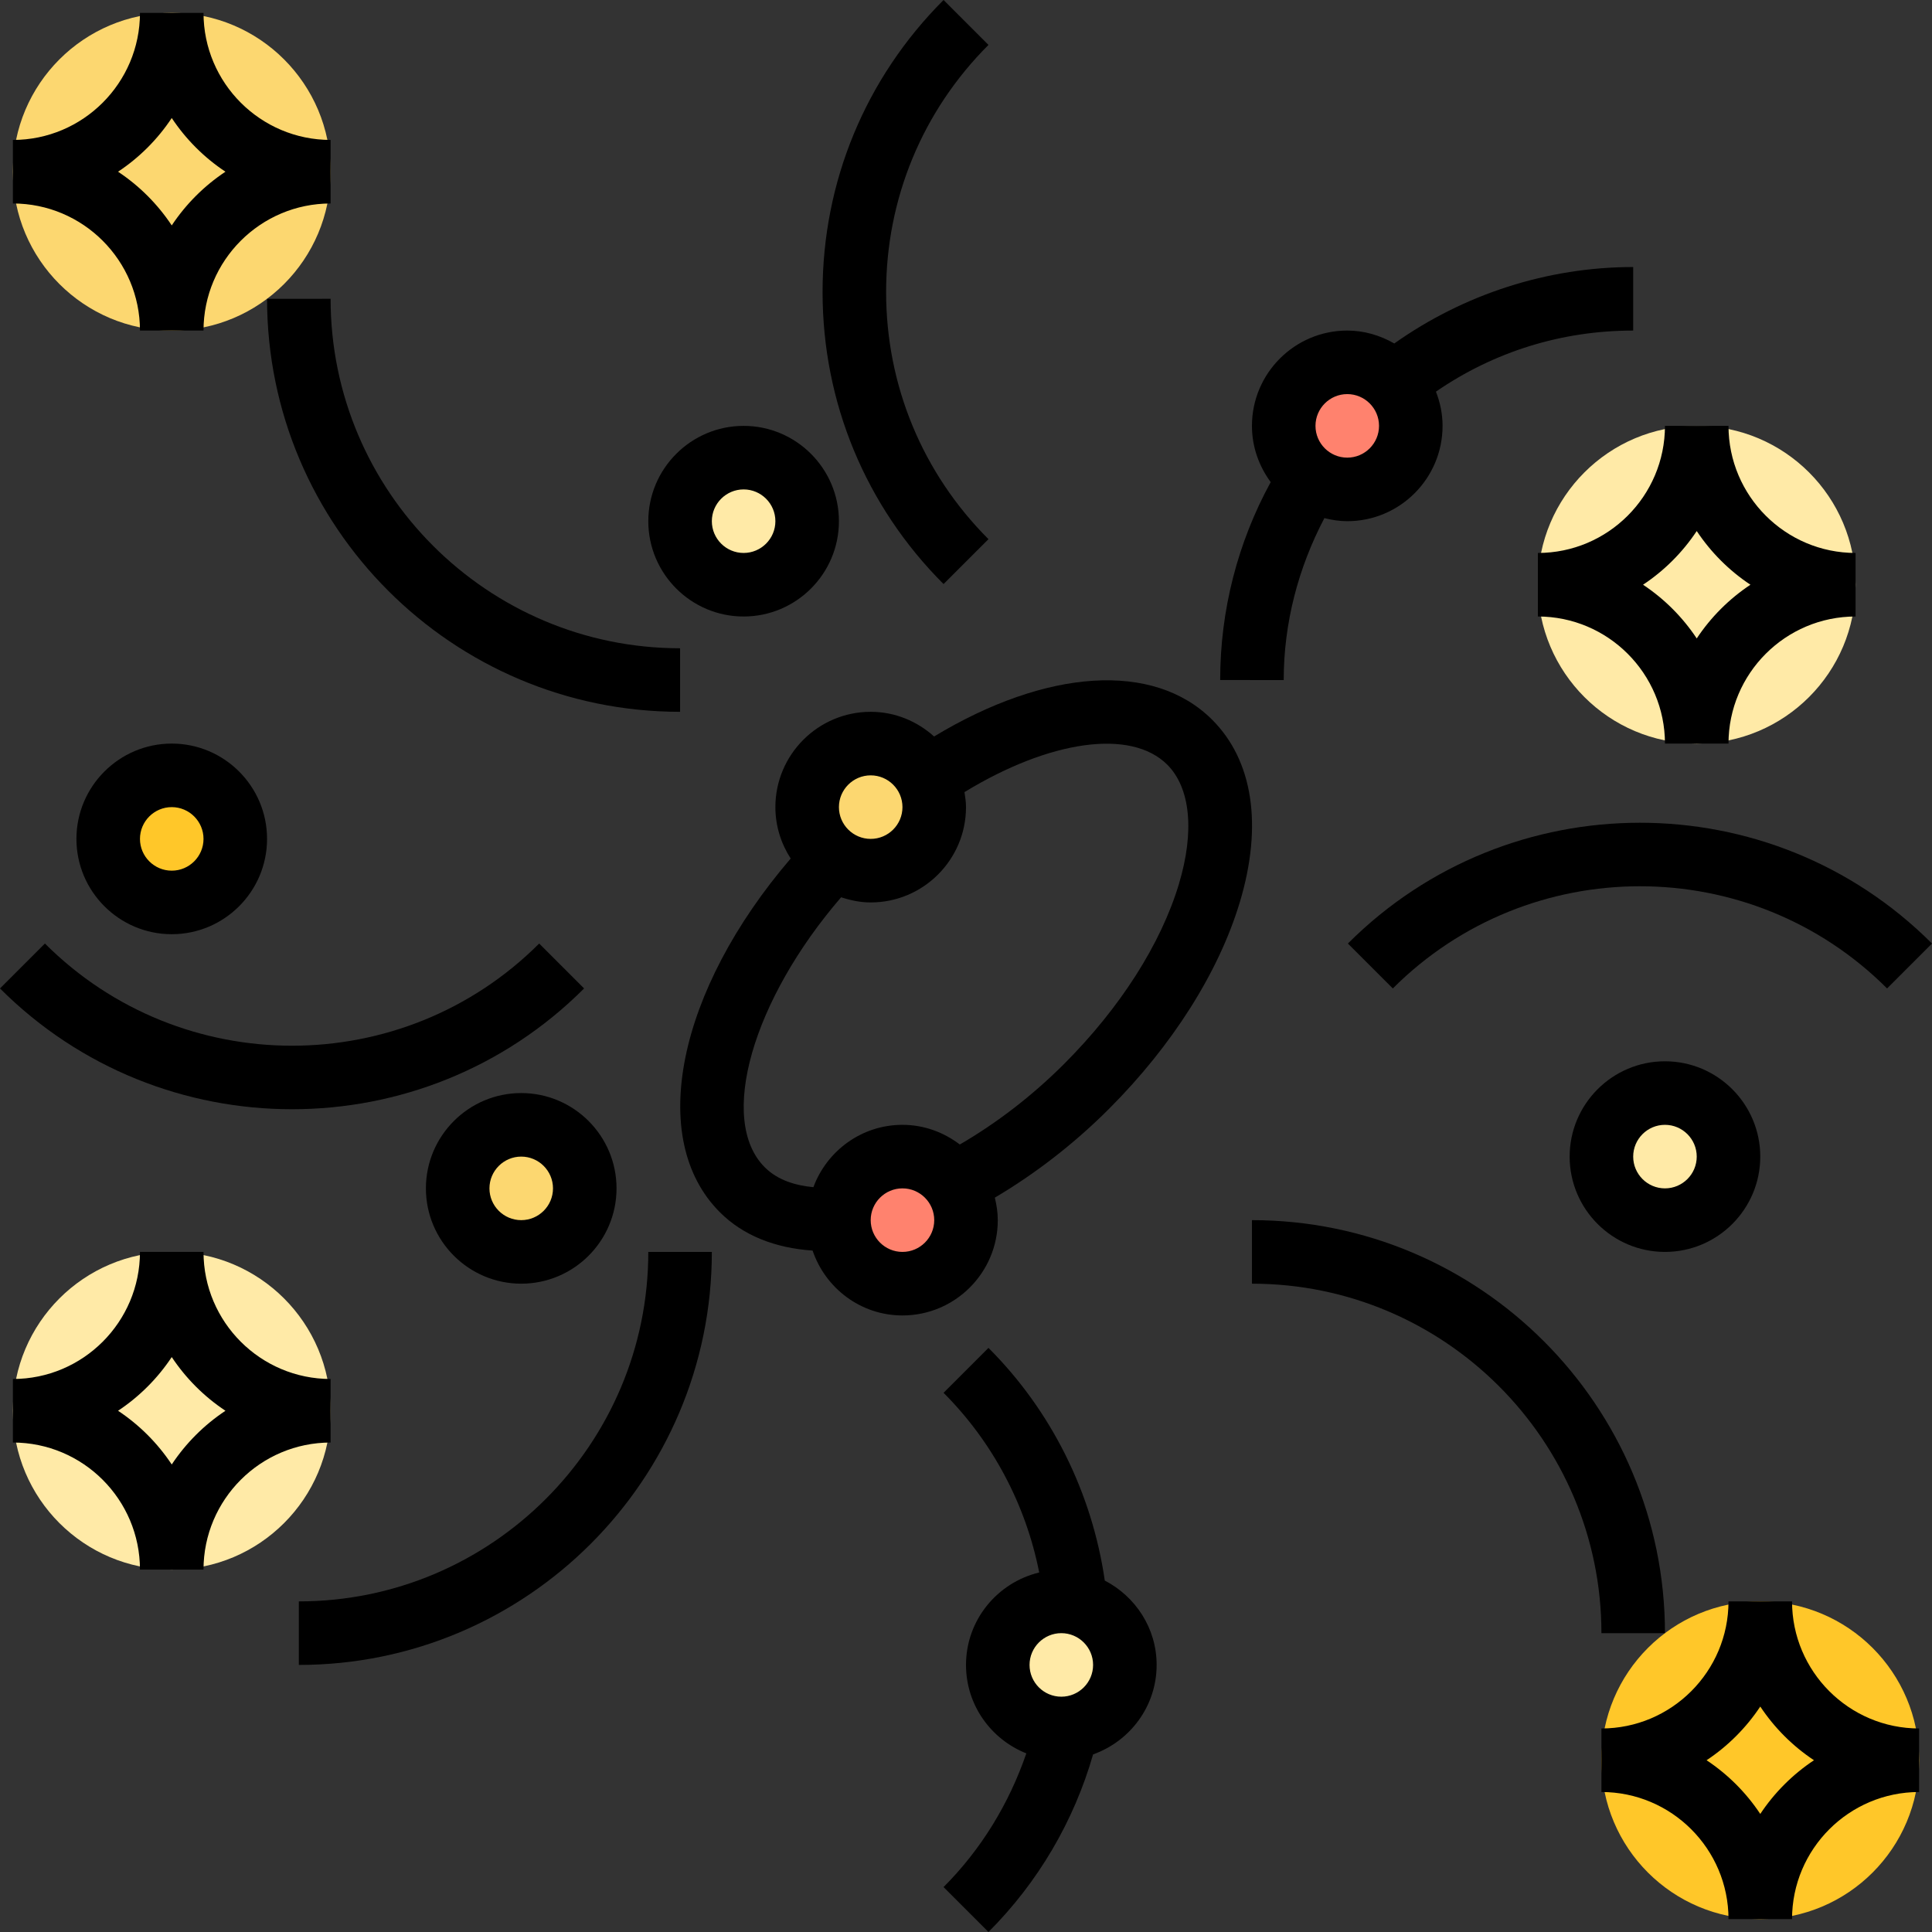 <svg height="486.488pt" viewBox="0 0 486.488 486.488" width="486.488pt" xmlns="http://www.w3.org/2000/svg"><rect x="0" y="0" width="486.488" height="486.488" fill="#333333" stroke="none"/><path d="m467.246 147.238c0 22.094-17.906 40-40 40-22.09 0-40-17.906-40-40 0-22.09 17.91-40 40-40 22.094 0 40 17.91 40 40zm0 0" fill="#ffeaa7"/><path d="m83.246 355.238c0 22.094-17.906 40-40 40-22.09 0-40-17.906-40-40 0-22.09 17.91-40 40-40 22.094 0 40 17.91 40 40zm0 0" fill="#ffeaa7"/><path d="m240.367 298.121c1.84 2.641 2.879 5.758 2.879 9.117 0 8.801-7.199 16-16 16-8.797 0-16-7.199-16-16 0-.078 0-.16 0-.16.082-8.719 7.281-15.84 16-15.84 5.441 0 10.242 2.723 13.121 6.883zm0 0" fill="#ff826e"/><path d="m59.246 211.238c0 8.84-7.16 16-16 16-8.836 0-16-7.16-16-16 0-8.836 7.164-16 16-16 8.84 0 16 7.164 16 16zm0 0" fill="#ffc729"/><path d="m339.246 91.238c4.641 0 8.801 2 11.762 5.203 2.641 2.797 4.238 6.637 4.238 10.797 0 8.801-7.199 16-16 16-3.52 0-6.719-1.117-9.359-3.039-4-2.879-6.641-7.68-6.641-12.961 0-8.797 7.203-16 16-16zm0 0" fill="#ff826e"/><path d="m483.246 443.238c0 22.094-17.906 40-40 40-22.09 0-40-17.906-40-40 0-22.09 17.91-40 40-40 22.094 0 40 17.91 40 40zm0 0" fill="#ffc729"/><path d="m233.488 195.961c1.121 2.16 1.758 4.641 1.758 7.277 0 8.801-7.199 16-16 16-3.52 0-6.797-1.117-9.438-3.039-4-2.961-6.562-7.68-6.562-12.961 0-8.797 7.203-16 16-16 6.152 0 11.602 3.523 14.242 8.723zm0 0" fill="#fcd770"/><path d="m147.246 299.238c0 8.84-7.16 16-16 16-8.836 0-16-7.16-16-16 0-8.836 7.164-16 16-16 8.84 0 16 7.164 16 16zm0 0" fill="#fcd770"/><path d="m83.246 43.238c0 22.094-17.906 40-40 40-22.09 0-40-17.906-40-40 0-22.09 17.91-40 40-40 22.094 0 40 17.91 40 40zm0 0" fill="#fcd770"/><g fill="#ffeaa7"><path d="m270.93 403.719c7.039 1.602 12.316 8 12.316 15.52 0 8.242-6.398 15.121-14.477 15.922-.48.078-.961.078-1.523.078-8.797 0-16-7.199-16-16 0-8.797 7.203-16 16-16 1.281 0 2.48.16 3.684.48zm0 0"/><path d="m435.246 291.238c0 8.84-7.16 16-16 16-8.836 0-16-7.16-16-16 0-8.836 7.164-16 16-16 8.84 0 16 7.164 16 16zm0 0"/><path d="m203.246 131.238c0 8.84-7.16 16-16 16-8.836 0-16-7.16-16-16 0-8.836 7.164-16 16-16 8.84 0 16 7.164 16 16zm0 0"/></g><path d="m451.246 403.238h-16c0 17.648-14.352 32-32 32v16c17.648 0 32 14.355 32 32h16c0-17.645 14.355-32 32-32v-16c-17.645 0-32-14.352-32-32zm-8 53.523c-3.559-5.363-8.156-9.961-13.52-13.523 5.363-3.559 9.961-8.16 13.52-13.52 3.562 5.359 8.16 9.961 13.523 13.52-5.363 3.562-9.961 8.16-13.523 13.523zm0 0"/><path d="m35.246 83.238h16c0-17.645 14.355-32 32-32v-16c-17.645 0-32-14.352-32-32h-16c0 17.648-14.352 32-32 32v16c17.648 0 32 14.355 32 32zm8-53.52c3.562 5.359 8.16 9.961 13.523 13.52-5.363 3.562-9.961 8.16-13.523 13.523-3.559-5.363-8.156-9.961-13.52-13.523 5.363-3.559 9.961-8.16 13.52-13.52zm0 0"/><path d="m387.246 139.238v16c17.648 0 32 14.355 32 32h16c0-17.645 14.355-32 32-32v-16c-17.645 0-32-14.352-32-32h-16c0 17.648-14.352 32-32 32zm40-5.52c3.562 5.359 8.16 9.961 13.523 13.52-5.363 3.562-9.961 8.16-13.523 13.523-3.559-5.363-8.156-9.961-13.52-13.523 5.363-3.559 9.961-8.16 13.52-13.52zm0 0"/><path d="m83.246 347.238c-17.645 0-32-14.352-32-32h-16c0 17.648-14.352 32-32 32v16c17.648 0 32 14.355 32 32h16c0-17.645 14.355-32 32-32zm-40 21.523c-3.559-5.363-8.156-9.961-13.52-13.523 5.363-3.559 9.961-8.16 13.52-13.52 3.562 5.359 8.16 9.961 13.523 13.52-5.363 3.562-9.961 8.16-13.523 13.523zm0 0"/><path d="m67.246 75.238c0 57.348 46.656 104 104 104v-16c-48.52 0-88-39.477-88-88zm0 0"/><path d="m147.078 248.895-11.309-11.309c-34.312 34.309-90.145 34.309-124.457 0l-11.312 11.309c20.273 20.281 46.902 30.418 73.535 30.418 26.633 0 53.273-10.137 73.543-30.418zm0 0"/><path d="m75.246 403.238v16c57.348 0 104-46.652 104-104h-16c0 48.523-39.477 88-88 88zm0 0"/><path d="m419.246 411.238c0-57.344-46.652-104-104-104v16c48.523 0 88 39.48 88 88zm0 0"/><path d="m486.488 237.586c-40.543-40.555-106.527-40.555-147.082 0l11.312 11.309c34.312-34.309 90.145-34.309 124.457 0zm0 0"/><path d="m323.246 171.238c0-14.328 3.648-28.223 10.242-40.773 1.855.465 3.77.773 5.758.773 13.234 0 24-10.766 24-24 0-3.047-.621-5.941-1.672-8.621 14.641-10.066 31.664-15.379 49.672-15.379v-16c-21.551 0-42.652 6.84-60.156 19.25-3.504-2.008-7.516-3.25-11.844-3.25-13.23 0-24 10.77-24 24 0 5.312 1.793 10.176 4.723 14.16-8.328 15.234-12.723 32.32-12.723 49.84zm16-72c4.418 0 8 3.594 8 8 0 4.41-3.582 8-8 8-4.414 0-8-3.59-8-8 0-4.406 3.586-8 8-8zm0 0"/><path d="m248.902 135.762c-16.621-16.625-25.773-38.723-25.773-62.227s9.152-45.605 25.773-62.223l-11.309-11.312c-19.641 19.641-30.465 45.762-30.465 73.535 0 27.777 10.824 53.898 30.465 73.535zm0 0"/><path d="m43.246 187.238c-13.23 0-24 10.77-24 24 0 13.234 10.77 24 24 24 13.234 0 24-10.766 24-24 0-13.23-10.766-24-24-24zm0 32c-4.414 0-8-3.59-8-8 0-4.406 3.586-8 8-8 4.418 0 8 3.594 8 8 0 4.41-3.582 8-8 8zm0 0"/><path d="m187.246 155.238c13.234 0 24-10.766 24-24 0-13.23-10.766-24-24-24-13.23 0-24 10.77-24 24 0 13.234 10.77 24 24 24zm0-32c4.418 0 8 3.594 8 8 0 4.41-3.582 8-8 8-4.414 0-8-3.59-8-8 0-4.406 3.586-8 8-8zm0 0"/><path d="m107.246 299.238c0 13.234 10.77 24 24 24 13.234 0 24-10.766 24-24 0-13.23-10.766-24-24-24-13.23 0-24 10.77-24 24zm32 0c0 4.41-3.582 8-8 8-4.414 0-8-3.59-8-8 0-4.406 3.586-8 8-8 4.418 0 8 3.594 8 8zm0 0"/><path d="m305.238 181.238c-14.758-14.758-41.766-12.848-70.031 4.211-4.246-3.816-9.809-6.211-15.961-6.211-13.23 0-24 10.77-24 24 0 4.777 1.441 9.203 3.852 12.945-28.449 33.176-36.289 70.617-17.84 89.055 5.84 5.852 13.887 9.027 23.359 9.664 3.215 9.465 12.094 16.336 22.629 16.336 13.234 0 24-10.766 24-24 0-1.957-.301-3.84-.742-5.664 10.082-5.957 19.922-13.52 28.734-22.344 15.969-15.965 27.672-34.461 32.961-52.078 5.801-19.32 3.32-35.625-6.961-45.914zm-85.992 14c4.418 0 8 3.594 8 8 0 4.41-3.582 8-8 8-4.414 0-8-3.59-8-8 0-4.406 3.586-8 8-8zm8 120c-4.414 0-8-3.59-8-8 0-4.406 3.586-8 8-8 4.418 0 8 3.594 8 8 0 4.41-3.582 8-8 8zm69.625-92.68c-4.535 15.129-14.816 31.234-28.941 45.363-8.082 8.078-17.074 14.949-26.242 20.27-4.031-3.062-9-4.953-14.441-4.953-10.301 0-19.039 6.562-22.43 15.699-4.32-.41-8.906-1.664-12.25-5.016-11.895-11.898-3.023-42.195 19.234-67.984 2.359.773 4.832 1.301 7.445 1.301 13.234 0 24-10.766 24-24 0-1.293-.184-2.543-.383-3.781 21.383-13.043 41.898-16.059 51.066-6.906 5.832 5.848 6.91 16.777 2.941 30.008zm0 0"/><path d="m395.246 291.238c0 13.234 10.77 24 24 24 13.234 0 24-10.766 24-24 0-13.23-10.766-24-24-24-13.23 0-24 10.77-24 24zm32 0c0 4.41-3.582 8-8 8-4.414 0-8-3.59-8-8 0-4.406 3.586-8 8-8 4.418 0 8 3.594 8 8zm0 0"/><path d="m278.191 398c-3.207-22.09-13.438-42.754-29.289-58.594l-11.309 11.312c12.367 12.371 20.719 28.191 24.086 45.242-10.543 2.527-18.434 11.969-18.434 23.277 0 10.121 6.312 18.746 15.188 22.273-4.328 12.594-11.328 24.145-20.84 33.664l11.309 11.312c12.488-12.488 21.504-27.879 26.344-44.719 9.289-3.312 16-12.113 16-22.531 0-9.27-5.344-17.238-13.055-21.238zm-10.945 13.238c4.418 0 8 3.594 8 8 0 4.41-3.582 8-8 8-4.414 0-8-3.59-8-8 0-4.406 3.586-8 8-8zm0 0"/></svg>